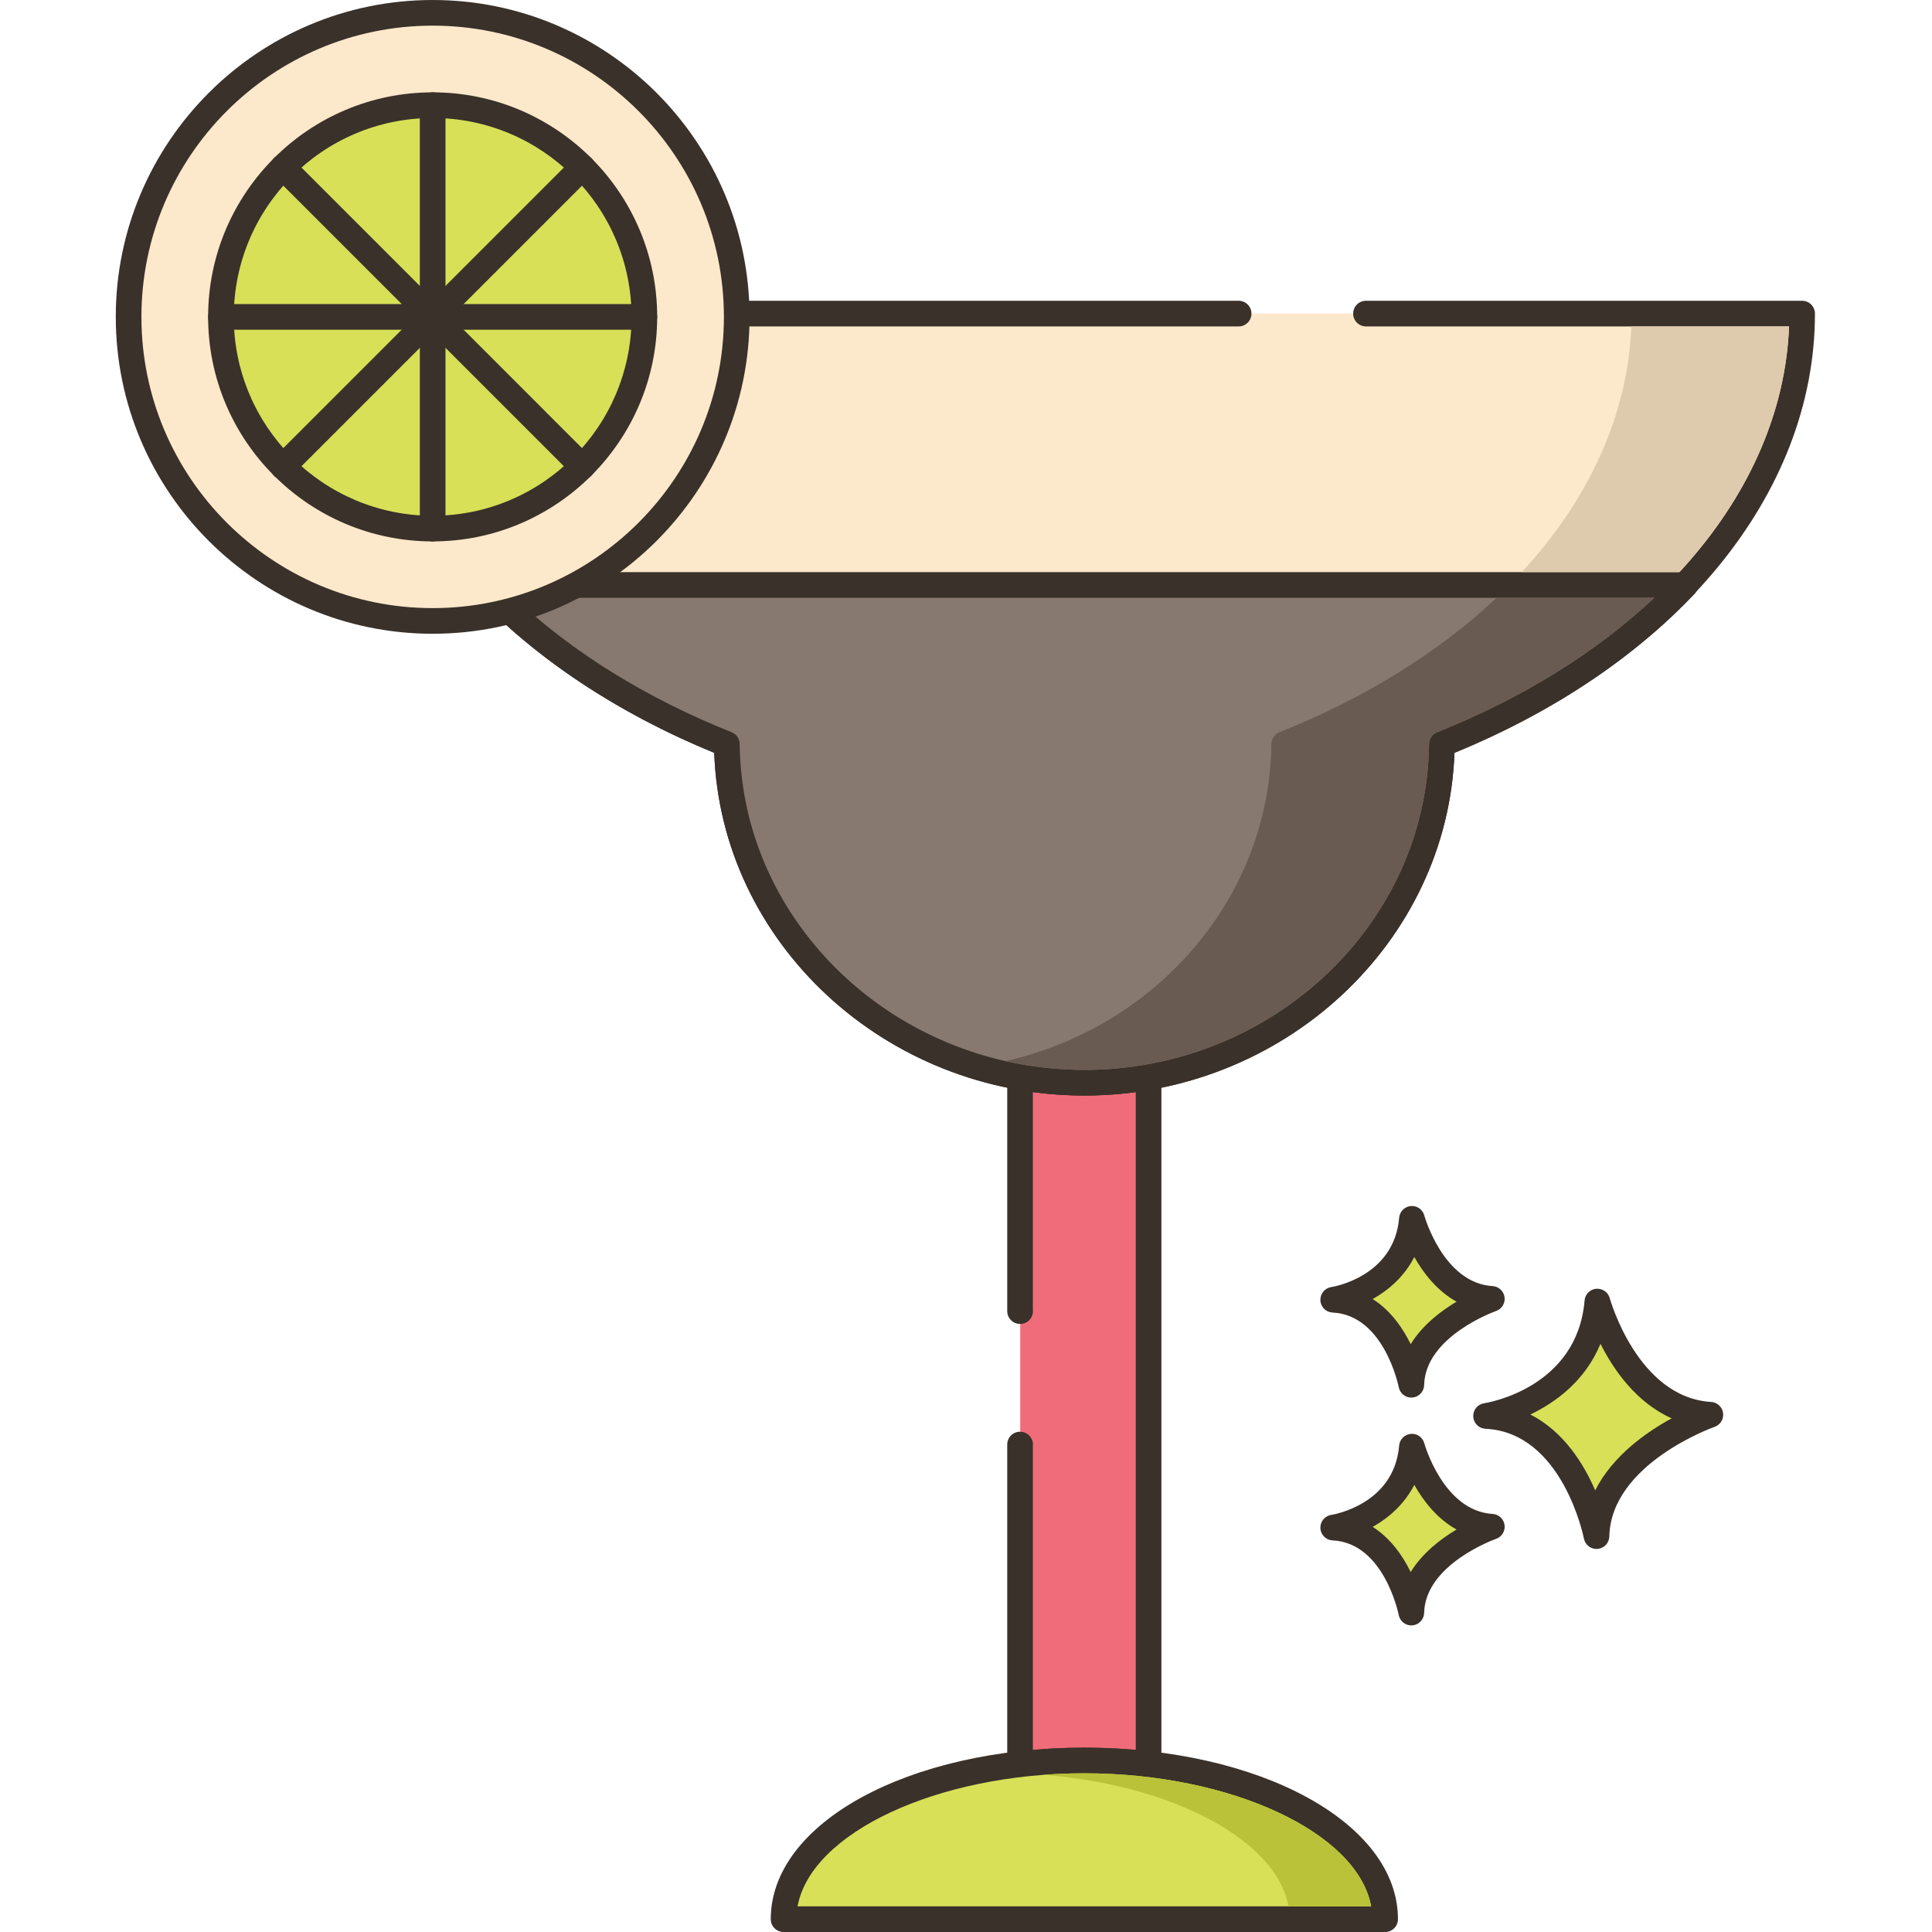 <svg height="452pt" viewBox="-27 0 452 452.092" width="452pt" xmlns="http://www.w3.org/2000/svg"><path d="m226.691 253.348c-5.141 0-10.16-.441-15.039-1.301v54.758h.039v31.223c-.02 0-.02 0-.039 0v74.777c4.84-.559 9.859-.859 15.02-.859 5.18 0 10.219.301 15.059.859v-160.758c-4.879.859-9.898 1.301-15.039 1.301zm0 0" fill="#f16c7a"/><path d="m243.66 249.746c-.68-.566-1.566-.801-2.449-.652-9.457 1.668-19.582 1.668-29.039 0-.879-.148-1.773.086-2.453.652-.676.57-1.07 1.414-1.07 2.301v54.758c0 1.656 1.34 3 3 3h.039c1.66 0 2.98-1.344 2.98-3 0-.117-.008-.23-.02-.344v-50.914c7.918 1.062 16.16 1.062 24.078 0v153.934c-7.926-.707-16.121-.711-24.078 0v-71.102c.012-.117.02-.234.02-.352 0-1.656-1.363-3-3.02-3-1.66 0-3 1.344-3 3v74.777c0 .855.367 1.672 1.004 2.242.637.566 1.492.84 2.34.738 9.645-1.117 19.797-1.109 29.391 0 .113.016.23.02.344.02.73 0 1.445-.266 1.996-.758.641-.57 1.004-1.387 1.004-2.242v-160.758c.004-.887-.387-1.73-1.066-2.301zm0 0" fill="#3a312a"/><path d="m226.684 411.957c-38.863 0-70.371 16.621-70.371 37.137h140.766c0-20.516-31.512-37.137-70.395-37.137zm0 0" fill="#d7e057"/><path d="m226.684 408.957c-41.145 0-73.371 17.629-73.371 40.137 0 1.652 1.34 3 3 3h140.766c1.656 0 3-1.348 3-3 0-22.508-32.238-40.137-73.395-40.137zm-67.098 37.137c3.109-17.164 32.57-31.137 67.098-31.137 34.539 0 64.012 13.973 67.121 31.137zm0 0" fill="#3a312a"/><path d="m226.676 414.953c-3.281 0-6.5.117-9.66.359 30.219 2.32 54.637 15.238 57.457 30.781h19.34c-3.117-17.16-32.598-31.141-67.137-31.141zm0 0" fill="#b9c239"/><path d="m58.73 73.383c0 43.082 33.922 80.688 84.309 100.742.461 43.828 37.73 79.227 83.656 79.227 45.926 0 83.191-35.398 83.656-79.227 50.383-20.055 84.305-57.66 84.305-100.742zm0 0" fill="#fce8cb"/><path d="m394.656 70.383h-102.059c-1.66 0-3 1.344-3 3s1.34 3 3 3h99c-1.527 39.051-32.785 75.227-82.359 94.957-1.129.449-1.875 1.539-1.887 2.754-.445 42.047-36.629 76.262-80.656 76.262-44.031 0-80.215-34.211-80.656-76.262-.012-1.215-.762-2.305-1.891-2.754-49.57-19.73-80.832-55.906-82.355-94.957h201.004c1.656 0 3-1.344 3-3s-1.344-3-3-3h-204.066c-1.656 0-3 1.344-3 3 0 42.207 32.266 81.445 84.355 102.785 1.586 44.398 40.004 80.188 86.609 80.188 46.602 0 85.02-35.789 86.609-80.188 52.086-21.34 84.352-60.578 84.352-102.785 0-1.656-1.344-3-3-3zm0 0" fill="#3a312a"/><path d="m86.055 136.879c14.477 15.301 34.008 28.102 56.984 37.246.461 43.828 37.73 79.227 83.656 79.227 45.926 0 83.191-35.398 83.656-79.227 22.973-9.145 42.508-21.945 56.98-37.246zm0 0" fill="#87796f"/><path d="m370.09 135.695c-.473-1.102-1.559-1.816-2.754-1.816h-281.281c-1.195 0-2.281.715-2.754 1.816-.477 1.098-.246 2.375.574 3.246 14.367 15.184 33.77 28.031 56.211 37.223 1.586 44.398 40.004 80.188 86.609 80.188 46.602 0 85.02-35.789 86.609-80.188 22.438-9.195 41.84-22.039 56.207-37.223.824-.871 1.051-2.148.578-3.246zm-60.848 35.645c-1.129.449-1.879 1.539-1.891 2.754-.445 42.047-36.625 76.262-80.656 76.262s-80.211-34.211-80.656-76.262c-.012-1.215-.758-2.305-1.891-2.754-19.84-7.898-37.27-18.699-50.832-31.461h266.758c-13.562 12.762-30.988 23.562-50.832 31.461zm0 0" fill="#3a312a"/><path d="m81.238 3.352c-39.105-3.887-73.953 24.66-77.84 63.766-3.887 39.102 24.664 73.949 63.766 77.836 39.105 3.887 73.953-24.66 77.84-63.762 3.887-39.105-24.664-73.953-63.766-77.84zm0 0" fill="#fce8cb"/><path d="m74.199 0c-40.887 0-74.152 33.266-74.152 74.152 0 40.887 33.262 74.148 74.152 74.148 40.887 0 74.152-33.262 74.152-74.148-.004-40.891-33.266-74.152-74.152-74.152zm0 142.301c-37.582 0-68.152-30.57-68.152-68.148 0-37.582 30.57-68.152 68.152-68.152 37.578 0 68.152 30.57 68.152 68.152-.004 37.578-30.574 68.148-68.152 68.148zm0 0" fill="#3a312a"/><path d="m123.691 71.918c-1.238-27.336-24.398-48.492-51.73-47.254-27.332 1.234-48.488 24.398-47.25 51.73 1.234 27.336 24.395 48.492 51.727 47.254 27.336-1.238 48.488-24.398 47.254-51.73zm0 0" fill="#d7e057"/><g fill="#3a312a"><path d="m74.199 21.609c-28.973 0-52.543 23.57-52.543 52.543 0 28.969 23.57 52.539 52.543 52.539 28.969 0 52.539-23.57 52.539-52.539 0-28.973-23.57-52.543-52.539-52.543zm0 99.082c-25.664 0-46.543-20.879-46.543-46.539 0-25.664 20.879-46.543 46.543-46.543 25.66 0 46.539 20.879 46.539 46.543 0 25.66-20.879 46.539-46.539 46.539zm0 0"/><path d="m74.199 21.609c-1.66 0-3 1.344-3 3v99.082c0 1.656 1.34 3 3 3 1.656 0 3-1.344 3-3v-99.082c0-1.656-1.344-3-3-3zm0 0"/><path d="m123.738 71.152h-99.082c-1.66 0-3 1.344-3 3s1.34 3 3 3h99.082c1.656 0 3-1.344 3-3s-1.344-3-3-3zm0 0"/><path d="m111.348 37c-1.172-1.172-3.07-1.172-4.242 0l-70.059 70.062c-1.172 1.172-1.172 3.07 0 4.242.586.586 1.352.879 2.117.879.77 0 1.539-.293 2.125-.879l70.062-70.062c1.168-1.172 1.168-3.07-.004-4.242zm0 0"/><path d="m111.348 107.062-70.059-70.062c-1.172-1.172-3.07-1.172-4.242 0s-1.172 3.07 0 4.242l70.062 70.062c.586.586 1.352.879 2.121.879.766 0 1.535-.293 2.121-.879 1.168-1.172 1.168-3.07-.004-4.242zm0 0"/></g><path d="m354.695 76.379c-.801 20.641-9.922 40.48-25.641 57.5h36.898c15.723-17.02 24.84-36.859 25.641-57.5zm0 0" fill="#decaad"/><path d="m323.176 139.879c-13.562 12.762-30.98 23.562-50.82 31.461-1.141.441-1.883 1.539-1.902 2.762-.379 35.977-26.938 66.238-62.199 74.199 5.922 1.359 12.102 2.059 18.441 2.059 44.039 0 80.219-34.219 80.66-76.258 0-1.223.758-2.32 1.879-2.762 19.84-7.898 37.281-18.699 50.84-31.461zm0 0" fill="#695b51"/><path d="m346.742 304.559c-1.945 23.129-26.047 26.781-26.047 26.781 20.691.973 25.848 28.121 25.848 28.121.441-19.355 26.645-28.406 26.645-28.406-19.629-1.176-26.445-26.496-26.445-26.496zm0 0" fill="#d7e057"/><path d="m373.367 328.059c-17.211-1.031-23.664-24.047-23.727-24.281-.383-1.406-1.73-2.32-3.168-2.207-1.449.133-2.598 1.285-2.719 2.734-1.719 20.434-22.629 23.93-23.512 24.066-1.523.23-2.625 1.582-2.543 3.121.078 1.539 1.312 2.77 2.852 2.844 18.059.852 23 25.438 23.047 25.688.273 1.422 1.52 2.434 2.945 2.434.082 0 .168-.004.25-.012 1.527-.129 2.715-1.387 2.75-2.918.391-17.02 24.387-25.555 24.629-25.641 1.348-.465 2.184-1.828 1.984-3.242-.195-1.418-1.359-2.5-2.789-2.586zm-27.133 20.691c-2.711-6.262-7.418-13.816-15.176-17.754 5.863-2.809 12.82-7.824 16.406-16.547 3.102 6.145 8.398 13.762 16.668 17.445-6.016 3.281-13.844 8.812-17.898 16.855zm0 0" fill="#3a312a"/><path d="m303.348 338.523c-1.379 16.355-18.426 18.938-18.426 18.938 14.637.691 18.285 19.891 18.285 19.891.312-13.691 18.844-20.09 18.844-20.09-13.883-.832-18.703-18.738-18.703-18.738zm0 0" fill="#d7e057"/><path d="m322.23 354.266c-11.531-.691-15.945-16.375-15.988-16.531-.379-1.402-1.699-2.344-3.164-2.203-1.453.129-2.598 1.285-2.719 2.734-1.16 13.742-15.293 16.133-15.887 16.227-1.523.23-2.625 1.582-2.543 3.121.078 1.539 1.312 2.77 2.852 2.844 12.07.566 15.449 17.289 15.48 17.453.27 1.426 1.516 2.441 2.941 2.441.086 0 .168-.004.25-.012 1.531-.129 2.719-1.387 2.754-2.922.258-11.418 16.66-17.266 16.824-17.32 1.352-.469 2.188-1.828 1.992-3.246-.195-1.418-1.367-2.5-2.793-2.586zm-19.172 13.59c-1.848-3.77-4.68-7.895-8.895-10.559 3.711-2.082 7.395-5.262 9.742-9.836 2.117 3.75 5.309 7.91 9.883 10.449-3.699 2.203-7.977 5.48-10.73 9.945zm0 0" fill="#3a312a"/><path d="m303.348 285.207c-1.379 16.355-18.426 18.941-18.426 18.941 14.637.688 18.285 19.887 18.285 19.887.312-13.688 18.844-20.09 18.844-20.09-13.883-.832-18.703-18.738-18.703-18.738zm0 0" fill="#d7e057"/><path d="m322.227 300.949c-11.531-.688-15.941-16.371-15.984-16.527-.379-1.406-1.699-2.332-3.164-2.207-1.453.133-2.598 1.289-2.719 2.738-1.16 13.742-15.293 16.133-15.887 16.227-1.523.23-2.625 1.582-2.543 3.121.078 1.543 1.312 2.77 2.852 2.84 12.07.57 15.449 17.293 15.48 17.457.27 1.426 1.516 2.438 2.945 2.438.082 0 .164-.004.246-.008 1.531-.129 2.719-1.387 2.754-2.922.258-11.418 16.66-17.27 16.824-17.324 1.352-.469 2.188-1.828 1.992-3.246-.195-1.418-1.367-2.5-2.797-2.586zm-19.168 13.59c-1.848-3.77-4.68-7.895-8.895-10.559 3.711-2.082 7.395-5.258 9.742-9.832 2.117 3.746 5.309 7.906 9.883 10.449-3.699 2.199-7.977 5.477-10.73 9.941zm0 0" fill="#3a312a"/></svg>